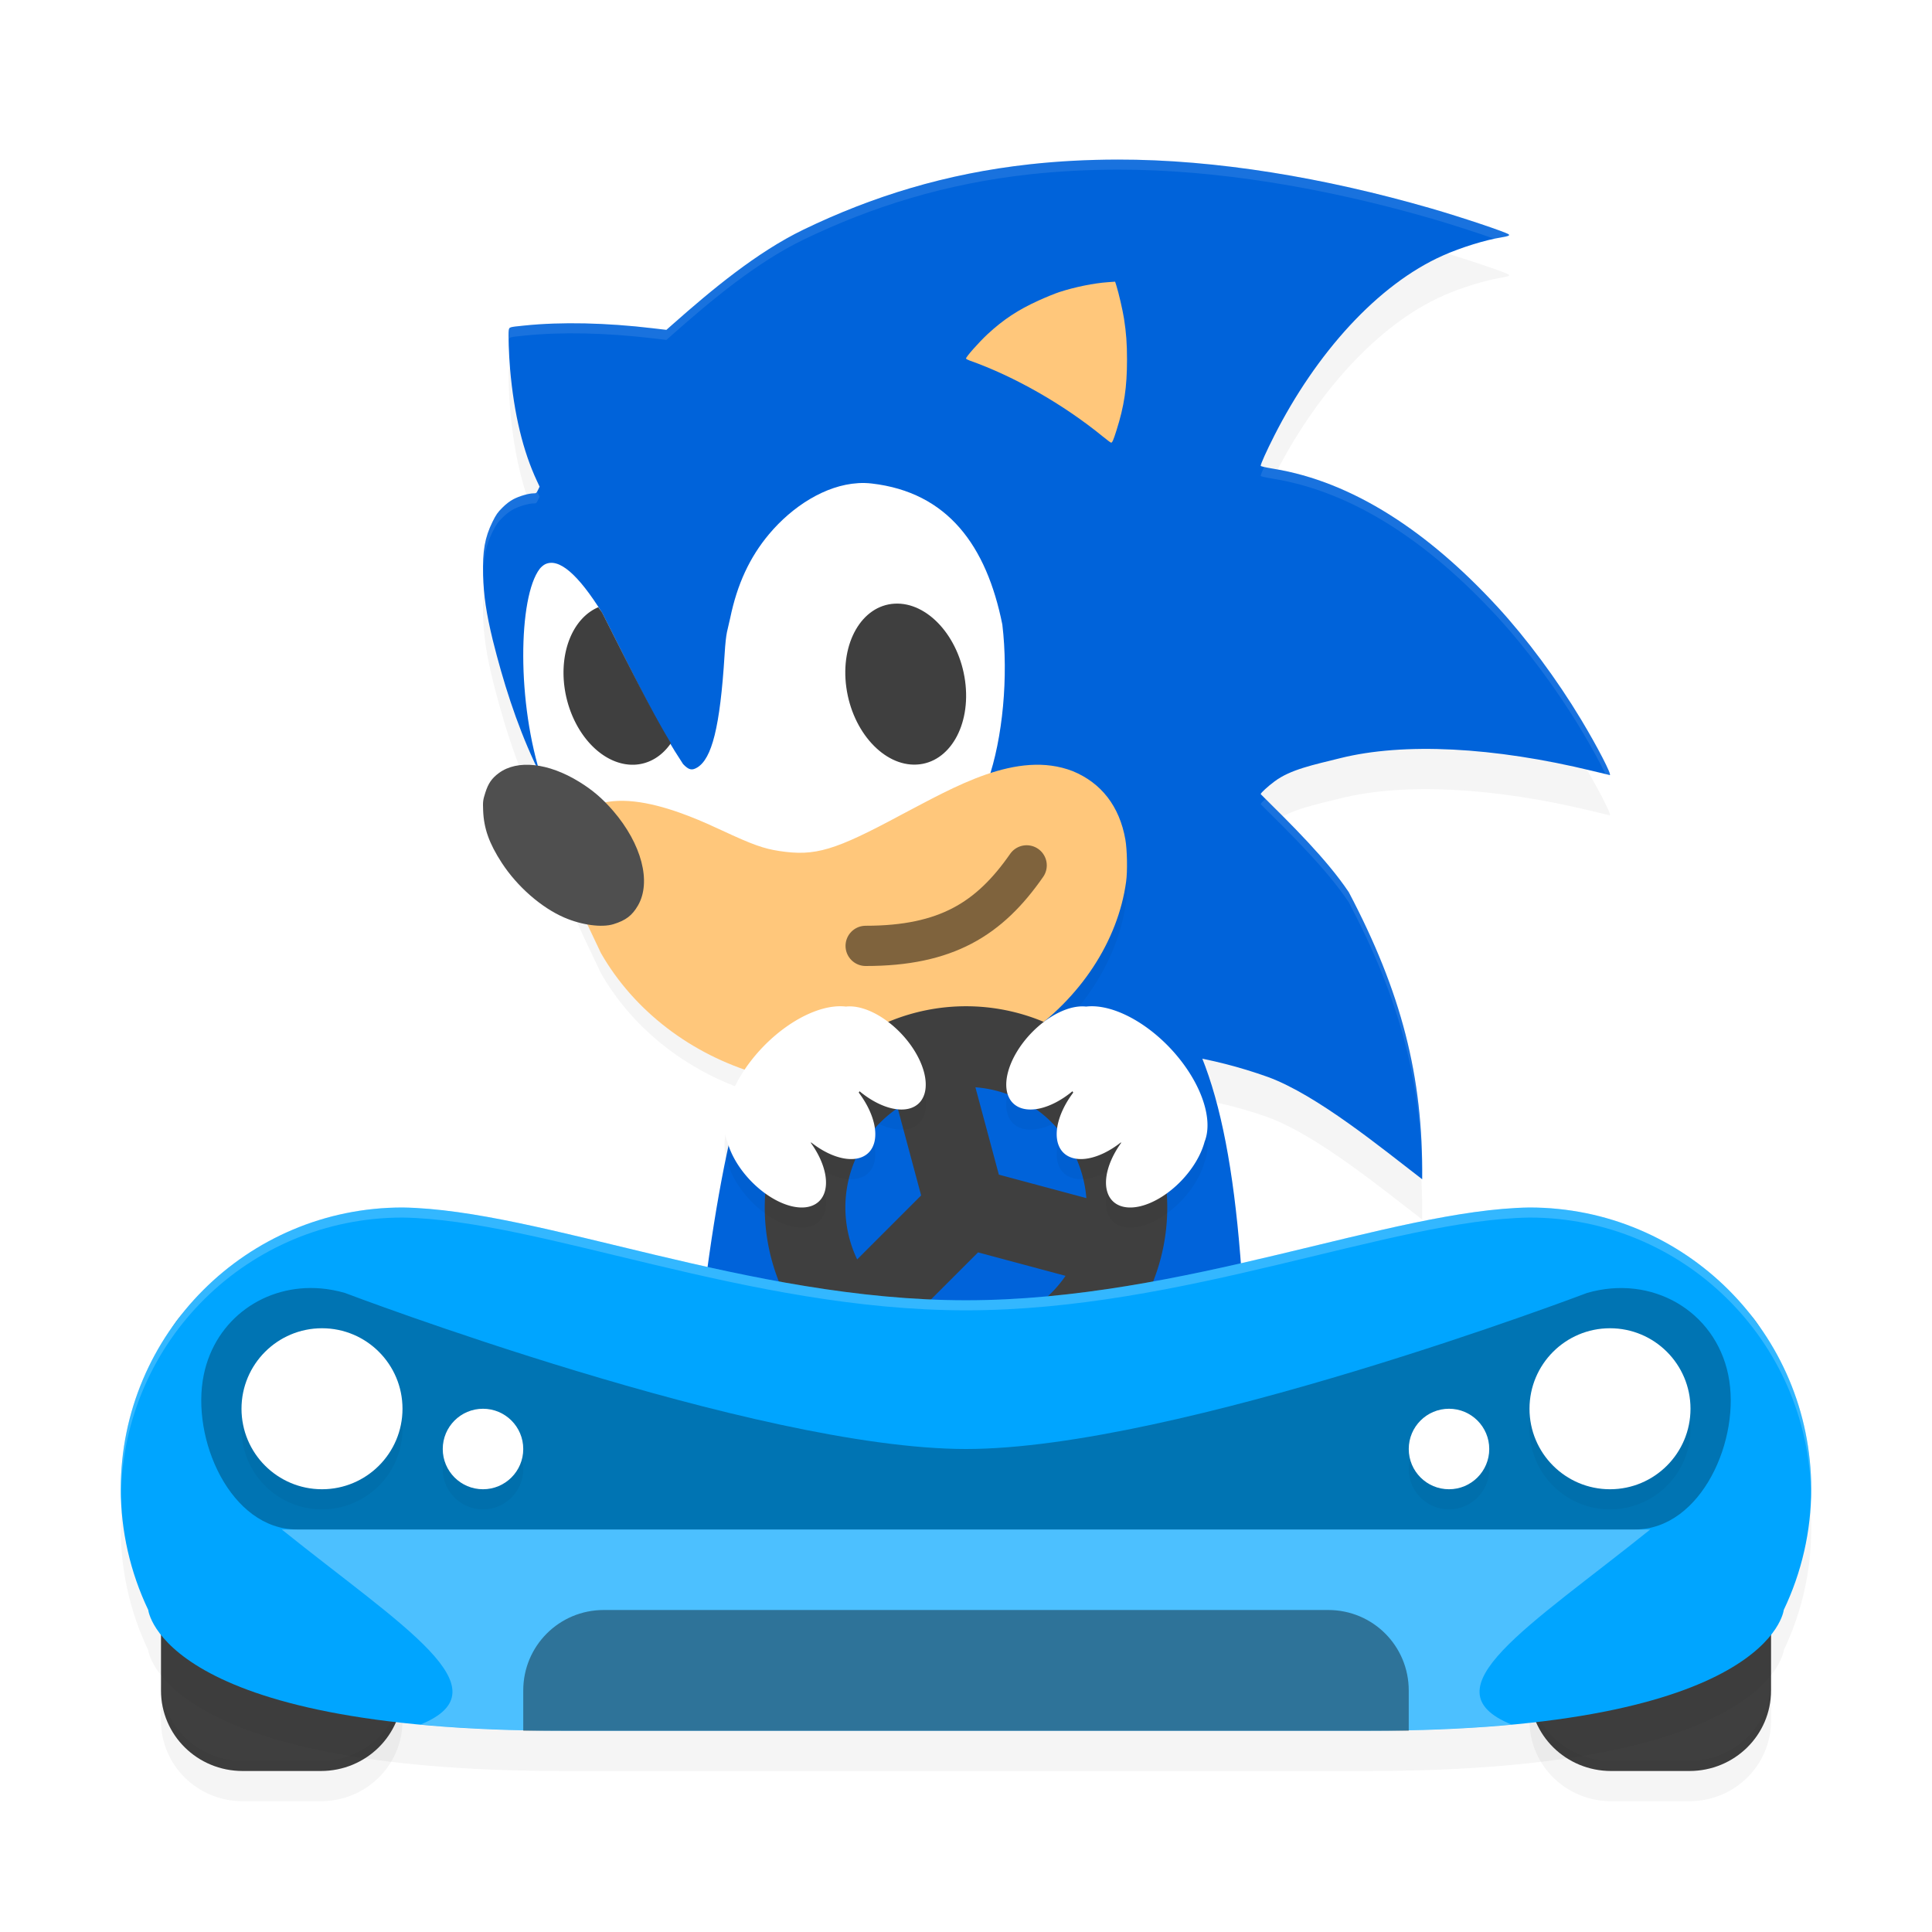 <?xml version="1.0" encoding="UTF-8" standalone="no"?>
<svg
   width="192"
   height="192"
   version="1"
   id="svg70"
   sodipodi:docname="games_sonic_kart.svg"
   inkscape:version="1.1-rc (1:1.1+rc+202105232036+f4db50c7c1)"
   xmlns:inkscape="http://www.inkscape.org/namespaces/inkscape"
   xmlns:sodipodi="http://sodipodi.sourceforge.net/DTD/sodipodi-0.dtd"
   xmlns="http://www.w3.org/2000/svg"
   xmlns:svg="http://www.w3.org/2000/svg">
  <defs
     id="defs74">
    <filter
       inkscape:collect="always"
       style="color-interpolation-filters:sRGB"
       id="filter961"
       x="-0.031"
       y="-0.102"
       width="1.063"
       height="1.203">
      <feGaussianBlur
         inkscape:collect="always"
         stdDeviation="2.2"
         id="feGaussianBlur963" />
    </filter>
    <filter
       inkscape:collect="always"
       style="color-interpolation-filters:sRGB"
       id="filter965"
       x="-0.026"
       y="-0.344"
       width="1.052"
       height="1.688">
      <feGaussianBlur
         inkscape:collect="always"
         stdDeviation="1.72"
         id="feGaussianBlur967" />
    </filter>
    <filter
       inkscape:collect="always"
       style="color-interpolation-filters:sRGB"
       id="filter969"
       x="-0.027"
       y="-0.24"
       width="1.053"
       height="1.48">
      <feGaussianBlur
         inkscape:collect="always"
         stdDeviation="1.6"
         id="feGaussianBlur971" />
    </filter>
    <filter
       inkscape:collect="always"
       style="color-interpolation-filters:sRGB"
       id="filter973"
       x="-0.034"
       y="-0.082"
       width="1.068"
       height="1.163">
      <feGaussianBlur
         inkscape:collect="always"
         stdDeviation="0.68"
         id="feGaussianBlur975" />
    </filter>
    <filter
       inkscape:collect="always"
       style="color-interpolation-filters:sRGB"
       id="filter977"
       x="-0.052"
       y="-0.044"
       width="1.105"
       height="1.089">
      <feGaussianBlur
         inkscape:collect="always"
         stdDeviation="2.441"
         id="feGaussianBlur979" />
    </filter>
    <filter
       inkscape:collect="always"
       style="color-interpolation-filters:sRGB"
       id="filter981"
       x="-0.038"
       y="-0.066"
       width="1.075"
       height="1.132">
      <feGaussianBlur
         inkscape:collect="always"
         stdDeviation="0.88"
         id="feGaussianBlur983" />
    </filter>
  </defs>
  <sodipodi:namedview
     id="namedview72"
     pagecolor="#ffffff"
     bordercolor="#666666"
     borderopacity="1.0"
     inkscape:pageshadow="2"
     inkscape:pageopacity="0.0"
     inkscape:pagecheckerboard="0"
     showgrid="false"
     inkscape:zoom="3.27"
     inkscape:cx="74.770642"
     inkscape:cy="93.119266"
     inkscape:window-width="1920"
     inkscape:window-height="1019"
     inkscape:window-x="0"
     inkscape:window-y="34"
     inkscape:window-maximized="1"
     inkscape:current-layer="svg70" />
  <path
     style="opacity:0.2;stroke-width:4;filter:url(#filter977)"
     d="m 111.062,19.859 c -3.008,0.005 -5.923,0.162 -8.711,0.469 -8.398,0.924 -15.713,3.213 -22.5,6.492 -4.661,2.252 -9.199,6.053 -12.922,9.344 L 66.227,36.781 64.867,36.625 c -4.661,-0.552 -9.091,-0.649 -12.75,-0.273 -1.535,0.158 -1.494,0.147 -1.555,0.469 -0.058,0.309 0.015,2.479 0.125,3.758 0.401,4.641 1.306,8.289 2.664,11.203 l 0.273,0.586 -0.164,0.328 c -0.15,0.309 -0.178,0.336 -0.445,0.336 -0.462,4e-6 -1.402,0.274 -1.984,0.578 -0.355,0.185 -0.729,0.473 -1.102,0.844 -0.479,0.477 -0.633,0.692 -0.992,1.422 -0.755,1.533 -0.993,2.882 -0.93,5.273 0.053,2.019 0.325,3.835 0.961,6.453 2.03,8.129 5.218,16.672 11.32,22.688 4.92,5.439 10.061,10.24 17.109,13.492 C 72.859,111.298 70.169,125.554 68,152 h 56 c 0,-21.007 -1.183,-34.356 -4.5,-42.734 2.17,0.442 4.299,0.979 6.508,1.766 4.894,1.796 11.286,7.063 15.328,10.164 0.101,-10.24 -2.083,-18.616 -7.305,-28.539 -2.19,-3.259 -5.62,-6.634 -8.75,-9.734 0,-0.119 0.707,-0.764 1.391,-1.273 1.594,-1.187 3.851,-1.64 6.508,-2.305 6.303,-1.576 15.271,-1.119 25.094,1.273 0.921,0.224 1.688,0.406 1.703,0.406 0.226,0 -1.229,-2.812 -2.844,-5.5 -2.39,-3.978 -5.441,-8.093 -8.32,-11.219 -6.872,-7.461 -14.369,-12.438 -22.273,-13.727 -0.779,-0.127 -1.258,-0.235 -1.258,-0.289 0,-0.185 0.591,-1.483 1.352,-2.984 4.136,-8.162 10.249,-15.025 16.789,-17.922 1.795,-0.795 4.193,-1.535 5.82,-1.797 0.631,-0.102 0.811,-0.179 0.695,-0.289 -0.223,-0.212 -4.798,-1.741 -7.781,-2.602 -10.468,-3.019 -21.267,-4.854 -31.094,-4.836 z"
     id="path2" />
  <path
     style="fill:#0063da;stroke-width:4"
     d="M 93.529,92 C 117.749,91.789 124,99.624 124,148 H 68 C 71.987,99.394 77.674,91.782 93.529,92 Z"
     id="path4" />
  <path
     style="fill:#0063da;stroke-width:4"
     d="m 111.063,15.859 c 9.827,-0.018 20.629,1.816 31.097,4.835 2.984,0.86 7.557,2.39 7.78,2.602 0.116,0.11 -0.07,0.187 -0.7,0.288 -1.628,0.262 -4.021,1.002 -5.816,1.797 -6.54,2.897 -12.657,9.766 -16.793,17.927 -0.761,1.501 -1.345,2.797 -1.345,2.982 0,0.054 0.475,0.164 1.253,0.291 7.905,1.288 15.404,6.264 22.276,13.725 2.879,3.126 5.932,7.242 8.322,11.221 1.615,2.688 3.067,5.499 2.841,5.499 -0.015,0 -0.781,-0.184 -1.702,-0.408 -9.822,-2.392 -18.792,-2.846 -25.096,-1.27 -2.657,0.664 -4.916,1.114 -6.51,2.301 -0.684,0.509 -1.384,1.152 -1.384,1.271 3.13,3.101 6.56,6.478 8.75,9.737 5.222,9.923 7.401,18.297 7.3,28.537 -4.042,-3.101 -10.429,-8.365 -15.323,-10.162 -5.766,-2.054 -10.902,-2.727 -18.011,-3.094 -1.977,-0.102 -9.332,-0.076 -9.41,0.102 C 78.377,103.888 69.088,96.021 60.288,86.292 54.185,80.277 50.998,71.729 48.968,63.6 c -0.636,-2.618 -0.905,-4.432 -0.959,-6.452 -0.063,-2.391 0.175,-3.742 0.93,-5.275 0.359,-0.729 0.51,-0.946 0.989,-1.423 0.373,-0.371 0.748,-0.658 1.104,-0.844 0.582,-0.304 1.518,-0.576 1.981,-0.576 0.267,0 0.3,-0.024 0.45,-0.333 l 0.162,-0.333 -0.272,-0.583 c -1.358,-2.914 -2.27,-6.563 -2.67,-11.203 -0.11,-1.279 -0.182,-3.449 -0.124,-3.759 0.06,-0.322 0.021,-0.31 1.556,-0.467 3.659,-0.376 8.094,-0.282 12.755,0.27 l 1.356,0.16 0.702,-0.62 c 3.723,-3.291 8.266,-7.093 12.927,-9.345 6.787,-3.279 14.097,-5.568 22.495,-6.492 2.788,-0.307 5.705,-0.461 8.713,-0.466 z"
     id="path6" />
  <path
     style="fill:#ffffff;stroke-width:4"
     d="m 85.258,48.015 c 0.459,-0.028 0.916,-0.017 1.37,0.035 7.561,0.874 11.412,6.186 12.983,14.018 0.615,5.149 0.05,11.289 -1.448,15.562 -0.14,0.4 -0.199,0.67 -0.156,0.712 0.043,0.042 0.305,0.026 0.69,-0.035 0.234,-0.038 0.824,-0.04 1.302,-0.055 V 88 H 57.491 l -3.228,-8.248 -0.389,-2.262 c -2.537,-7.609 -2.382,-18.153 -0.239,-20.959 0.128,-0.167 0.366,-0.371 0.529,-0.451 1.361,-0.671 3.267,0.953 5.692,4.845 4.563,9.059 5.706,11.469 8.027,15.006 0.563,0.59 0.876,0.667 1.417,0.336 1.431,-0.877 2.26,-3.955 2.709,-11.209 0.147,-2.383 0.289,-2.341 0.56,-3.651 0.695,-3.354 1.934,-6.028 3.855,-8.32 2.33,-2.779 5.616,-4.872 8.832,-5.07 z"
     id="path8" />
  <path
     style="fill:#ffc77b;stroke-width:4"
     d="m 110.819,27.992 0.125,0.39 c 0.225,0.706 0.628,2.448 0.758,3.277 0.221,1.419 0.299,2.476 0.299,4.072 0,2.763 -0.275,4.61 -1.051,7.053 -0.312,0.982 -0.411,1.208 -0.531,1.208 -0.041,0 -0.406,-0.271 -0.811,-0.601 -3.915,-3.2 -8.804,-5.99 -13.247,-7.561 -0.182,-0.064 -0.343,-0.152 -0.359,-0.196 -0.045,-0.127 1.275,-1.621 2.143,-2.426 1.569,-1.453 3.02,-2.411 5.054,-3.336 0.734,-0.334 1.673,-0.717 2.086,-0.85 1.542,-0.5 3.407,-0.879 4.812,-0.979 z"
     id="path10" />
  <path
     style="fill:#fcb9a4;stroke-width:4"
     d="m 56.351,84.129 c 1.053,0.007 2.287,0.496 3.085,1.235 0.525,0.486 0.768,0.903 0.778,1.337 0.022,0.93 -1.089,1.276 -2.721,0.846 -1.124,-0.296 -2.205,-1.05 -2.578,-1.8 -0.468,-0.94 -0.009,-1.544 1.228,-1.614 0.068,-0.004 0.138,-0.005 0.208,-0.005 z"
     id="path12" />
  <path
     style="fill:#fcb9a4;stroke-width:4"
     d="m 56.255,84.172 c -1.236,0.01 -1.755,0.634 -1.303,1.567 0.32,0.661 1.45,1.452 2.538,1.777 0.481,0.144 1.436,0.213 1.758,0.127 0.599,-0.159 0.935,-0.503 0.935,-0.955 0,-0.633 -0.823,-1.508 -1.888,-2.006 -0.831,-0.389 -1.34,-0.516 -2.04,-0.51 z"
     id="path14" />
  <path
     style="fill:#fcb9a4;stroke-width:4"
     d="m 100.181,86.552 c -1.067,0.006 -1.575,0.339 -2.409,1.58 -1.365,2.033 -2.779,3.386 -4.626,4.428 -1.468,0.828 -3.15,1.32 -4.793,1.401 -0.548,0.027 -1.095,0.102 -1.412,0.194 -0.45,0.13 -0.58,0.212 -0.984,0.616 -0.394,0.394 -0.49,0.544 -0.623,0.975 -0.086,0.28 -0.157,0.636 -0.157,0.792 0,0.156 0.071,0.512 0.157,0.792 0.133,0.43 0.228,0.58 0.622,0.973 0.393,0.393 0.543,0.489 0.973,0.622 0.484,0.149 1.309,0.193 2.027,0.108 1.768,-0.21 2.403,-0.343 3.741,-0.779 2.537,-0.828 4.764,-2.205 6.744,-4.171 1.329,-1.32 2.856,-3.372 3.139,-4.219 0.404,-1.21 -0.141,-2.499 -1.299,-3.069 -0.442,-0.218 -0.569,-0.246 -1.1,-0.243 z"
     id="path16" />
  <path
     style="fill:#fcb9a4;stroke-width:4"
     d="m 99.097,103.559 c -0.037,0.003 -0.083,0.006 -0.115,0.008 -0.357,0.034 -0.791,0.064 -1.092,0.079 0.183,-0.011 0.414,-0.029 0.698,-0.054 0.138,-0.012 0.315,-0.023 0.508,-0.034 z"
     id="path18" />
  <path
     style="opacity:0.2;stroke-width:4;filter:url(#filter981)"
     d="m 106.595,78.629 c 2.862,1.176 4.661,3.508 5.241,6.794 0.182,1.031 0.221,3.165 0.076,4.208 -0.818,5.911 -4.542,11.554 -10.019,15.304 -2.736,2.013 -4.397,2.554 -7.454,3.671 -3.008,0.939 -6.204,1.391 -9.762,1.393 -3.49,0.003 -6.243,-0.369 -9.284,-1.253 -6.728,-1.956 -12.385,-6.298 -15.671,-12.026 -2.376,-5.124 -4.991,-9.499 -3.04,-12.642 3.151,-5.077 11.761,-1.086 15.096,0.463 3.01,1.402 4.102,1.793 5.679,2.033 3.552,0.54 5.478,-0.034 12.139,-3.618 5.186,-2.708 11.461,-6.46 16.997,-4.327 z"
     id="path20" />
  <path
     style="fill:#ffc77b;stroke-width:4"
     d="m 106.595,76.629 c 2.862,1.176 4.661,3.508 5.241,6.794 0.182,1.031 0.221,3.165 0.076,4.208 -0.818,5.911 -4.542,11.554 -10.019,15.304 -2.736,2.013 -4.397,2.554 -7.454,3.671 -3.008,0.939 -6.204,1.391 -9.762,1.393 -3.49,0.003 -6.243,-0.369 -9.284,-1.253 -6.728,-1.956 -12.385,-6.298 -15.671,-12.026 -2.376,-5.124 -4.991,-9.499 -3.04,-12.642 3.151,-5.077 11.761,-1.086 15.096,0.463 3.01,1.402 4.102,1.793 5.679,2.033 3.552,0.54 5.478,-0.034 12.139,-3.618 5.186,-2.708 11.461,-6.46 16.997,-4.327 z"
     id="path22" />
  <path
     style="fill:#4f4f4f;stroke-width:4"
     d="m 60.962,91.844 c 1.227,-0.378 1.856,-0.856 2.435,-1.852 C 64.757,87.653 63.767,83.873 60.935,80.583 59.88,79.359 58.896,78.517 57.555,77.692 54.489,75.805 51.419,75.47 49.582,76.821 c -0.705,0.519 -1.055,1.023 -1.348,1.944 -0.239,0.75 -0.255,0.883 -0.22,1.787 0.069,1.782 0.598,3.268 1.847,5.189 1.535,2.361 3.928,4.456 6.223,5.447 1.724,0.744 3.718,1.013 4.877,0.656 z"
     id="path24" />
  <ellipse
     style="fill:#3f3f3f;stroke-width:4"
     cx="-80.164"
     cy="72.972"
     rx="5.908"
     ry="8.068"
     transform="matrix(-0.999,0.054,0.136,0.991,0,0)"
     id="ellipse26" />
  <path
     style="opacity:0.5;fill:none;stroke:#000000;stroke-width:4;stroke-linecap:round"
     d="m 102.028,86 c -3.707,5.333 -8,8 -16,8"
     id="path28" />
  <path
     style="fill:#3f3f3f;stroke-width:4"
     d="M 24.117,128 C 19.62,128 16,131.568 16,136 v 32 c 0,4.431 3.62,8 8.117,8 h 7.766 C 36.38,176 40,172.432 40,168 v -32 c 0,-4.432 -3.62,-8 -8.117,-8 z m 136,0 c -4.496,0 -8.116,3.568 -8.116,8 v 32 c 0,4.431 3.62,8 8.117,8 h 7.766 c 4.5,0 8.12,-3.568 8.12,-8 v -32 c 0,-4.431 -3.62,-8 -8.117,-8 h -7.766 z"
     id="path30" />
  <path
     style="opacity:0.2;stroke-width:4;filter:url(#filter961)"
     d="m 40,124 c -15.464,0 -28,12.536 -28,28 0.01,4.153 0.944,8.252 2.734,12 0,0 1.266,12 41.266,12 h 40 40 c 40,0 41.266,-12 41.266,-12 1.79,-3.748 2.724,-7.847 2.734,-12 0,-15.464 -12.536,-28 -28,-28 -13.708,0.209 -34.329,9.219 -56,9.219 -21.671,0 -42.292,-9.01 -56,-9.219 z"
     id="path32" />
  <path
     opacity="0.2"
     d="m 16,167 v 4 c 0,4.431 3.62,8 8.117,8 h 7.766 c 4.497,0 8.117,-3.568 8.117,-8 v -4 c 0,4.431 -3.62,8 -8.117,8 h -7.766 c -4.497,0 -8.117,-3.568 -8.117,-8 z m 136,0 v 4 c 0,4.431 3.62,8 8.117,8 h 7.766 c 4.5,0 8.12,-3.568 8.12,-8 v -4 c 0,4.431 -3.62,8 -8.117,8 h -7.764 c -4.5,0 -8.12,-3.568 -8.12,-8 z"
     id="path34"
     style="stroke-width:4;filter:url(#filter965)" />
  <path
     style="fill:#3f3f3f;stroke-width:4"
     d="m 110.142,105.858 a 20,20 0 0 0 -28.284,0 20,20 0 0 0 0,28.284 20,20 0 0 0 28.284,0 20,20 0 0 0 0,-28.284 z m -5.657,5.657 a 12,12 0 0 1 3.475,7.552 l -8.695,-2.331 -2.331,-8.684 a 12,12 0 0 1 7.555,3.465 z m 1.409,15.275 a 12,12 0 0 1 -1.409,1.697 12,12 0 0 1 -13.651,2.337 l 6.364,-6.364 8.695,2.331 z m -16.683,-16.672 2.331,8.684 -6.358,6.358 a 12,12 0 0 1 2.331,-13.645 12,12 0 0 1 1.696,-1.398 z"
     id="path36" />
  <path
     fill="#ffffff"
     opacity="0.1"
     d="M 24.117,128 C 19.62,128 16,131.568 16,136 v 4 c 0,-4.431 3.62,-8 8.117,-8 h 7.766 C 36.38,132 40,135.568 40,140 v -4 c 0,-4.432 -3.62,-8 -8.117,-8 z m 136,0 c -4.496,0 -8.116,3.568 -8.116,8 v 4 c 0,-4.431 3.62,-8 8.117,-8 h 7.766 c 4.5,0 8.12,3.568 8.12,8 v -4 c 0,-4.431 -3.62,-8 -8.117,-8 h -7.766 z"
     id="path38"
     style="stroke-width:4" />
  <path
     style="opacity:0.2;stroke-width:4;filter:url(#filter973)"
     d="m 83.711,102.007 a 5.19,9.429 43.487 0 0 -7.836,3.977 5.19,9.429 43.487 0 0 -3.586,9.477 6.233,3.513 46.563 0 0 2.367,3.93 6.233,3.513 46.563 0 0 6.789,1.953 6.233,3.513 46.563 0 0 -0.875,-5.773 5.19,9.429 43.487 0 0 0.047,-0.031 6.233,3.513 46.563 0 0 5.727,0.984 6.233,3.513 46.563 0 0 -1,-5.945 5.19,9.429 43.487 0 0 0.078,-0.133 6.233,3.513 46.563 0 0 5.938,1.156 6.233,3.513 46.563 0 0 -1.898,-6.992 6.233,3.513 46.563 0 0 -5.398,-2.578 5.19,9.429 43.487 0 0 -0.352,-0.024 z m 24.578,0 a 9.429,5.19 46.513 0 0 -0.352,0.024 3.513,6.233 43.437 0 0 -5.398,2.578 3.513,6.233 43.437 0 0 -1.898,6.992 3.513,6.233 43.437 0 0 5.938,-1.156 9.429,5.19 46.513 0 0 0.078,0.133 3.513,6.233 43.437 0 0 -1,5.945 3.513,6.233 43.437 0 0 5.727,-0.984 9.429,5.19 46.513 0 0 0.047,0.031 3.513,6.233 43.437 0 0 -0.875,5.773 3.513,6.233 43.437 0 0 6.789,-1.953 3.513,6.233 43.437 0 0 2.367,-3.93 9.429,5.19 46.513 0 0 -3.586,-9.477 9.429,5.19 46.513 0 0 -7.836,-3.977 z"
     id="path40" />
  <path
     style="fill:#ffffff;stroke-width:4"
     d="m 116.123,103.987 a 9.429,5.19 46.513 0 0 -8.189,-3.954 3.513,6.233 43.437 0 0 -5.396,2.58 3.513,6.233 43.437 0 0 -1.896,6.987 3.513,6.233 43.437 0 0 5.936,-1.152 9.429,5.19 46.513 0 0 0.08,0.132 3.513,6.233 43.437 0 0 -1.004,5.946 3.513,6.233 43.437 0 0 5.728,-0.988 9.429,5.19 46.513 0 0 0.044,0.029 3.513,6.233 43.437 0 0 -0.868,5.773 3.513,6.233 43.437 0 0 6.789,-1.946 3.513,6.233 43.437 0 0 2.364,-3.93 9.429,5.19 46.513 0 0 -3.588,-9.477 z"
     id="path42" />
  <path
     style="fill:#ffffff;stroke-width:4"
     d="m 75.877,103.987 a 5.19,9.429 43.487 0 1 8.189,-3.954 6.233,3.513 46.563 0 1 5.396,2.58 6.233,3.513 46.563 0 1 1.896,6.987 6.233,3.513 46.563 0 1 -5.936,-1.152 5.19,9.429 43.487 0 1 -0.08,0.132 6.233,3.513 46.563 0 1 1.004,5.946 6.233,3.513 46.563 0 1 -5.728,-0.988 5.19,9.429 43.487 0 1 -0.044,0.029 6.233,3.513 46.563 0 1 0.868,5.773 6.233,3.513 46.563 0 1 -6.789,-1.946 6.233,3.513 46.563 0 1 -2.364,-3.93 5.19,9.429 43.487 0 1 3.588,-9.477 z"
     id="path44" />
  <path
     style="fill:#00a5ff;stroke-width:4"
     d="m 40,120 c -15.464,0 -28,12.536 -28,28 0.01,4.153 0.944,8.252 2.734,12 0,0 1.266,12 41.266,12 h 40 40 c 40,0 41.266,-12 41.266,-12 1.79,-3.748 2.724,-7.847 2.734,-12 0,-15.464 -12.536,-28 -28,-28 -13.708,0.209 -34.329,9.219 -56,9.219 -21.671,0 -42.292,-9.01 -56,-9.219 z"
     id="path46" />
  <path
     style="opacity:0.3;stroke-width:4"
     d="M 31.883,128.042 C 26.35,127.575 21.398,131.064 20.25,136.628 18.938,142.986 22.905,152 29.531,152 H 96 162.469 c 6.627,0 10.593,-9.014 9.281,-15.372 -1.312,-6.358 -7.595,-10.002 -14.031,-8.136 0,0 -40.78,15.508 -61.719,15.508 -20.939,0 -61.719,-15.508 -61.719,-15.508 -0.805,-0.233 -1.608,-0.383 -2.398,-0.45 z"
     id="path48" />
  <path
     style="opacity:0.2;stroke-width:4;filter:url(#filter969)"
     d="m 32,134 a 8,8 0 0 0 -8,8 8,8 0 0 0 8,8 8,8 0 0 0 8,-8 8,8 0 0 0 -8,-8 z m 128,0 a 8,8 0 0 0 -8,8 8,8 0 0 0 8,8 8,8 0 0 0 8,-8 8,8 0 0 0 -8,-8 z m -112,8 a 4,4 0 0 0 -4,4 4,4 0 0 0 4,4 4,4 0 0 0 4,-4 4,4 0 0 0 -4,-4 z m 96,0 a 4,4 0 0 0 -4,4 4,4 0 0 0 4,4 4,4 0 0 0 4,-4 4,4 0 0 0 -4,-4 z"
     id="path50" />
  <circle
     style="fill:#ffffff;stroke-width:4"
     cx="32"
     cy="140"
     r="8"
     id="circle52" />
  <circle
     style="fill:#ffffff;stroke-width:4"
     cx="160"
     cy="140"
     r="8"
     id="circle54" />
  <circle
     style="fill:#ffffff;stroke-width:4"
     cx="48"
     cy="144"
     r="4"
     id="circle56" />
  <circle
     style="fill:#ffffff;stroke-width:4"
     cx="144"
     cy="144"
     r="4"
     id="circle58" />
  <path
     style="opacity:0.3;fill:#ffffff;stroke-width:4"
     d="m 28,152 c 12.041,9.669 22.412,15.874 13.781,19.383 C 45.885,171.767 50.556,172 56,172 h 40 40 c 5.444,0 10.115,-0.233 14.219,-0.617 C 141.588,167.874 151.959,161.669 164,152 H 96 Z"
     id="path60" />
  <path
     style="opacity:0.4;stroke-width:4"
     d="m 60,160 c -4.432,0 -8,3.568 -8,8 v 4 h 4 40 40 c 1.038,0 4,0 4,0 0,0 0,-2.555 0,-4 0,-4.432 -3.568,-8 -8,-8 z"
     id="path62" />
  <path
     style="fill:#3f3f3f;stroke-width:4"
     d="m 59.461,60.344 a 8.101,5.863 76.828 0 0 -3.359,7.969 8.101,5.863 76.828 0 0 7,7.68 8.101,5.863 76.828 0 0 3.57,-2.133 c -1.65,-2.743 -3.12,-5.606 -6.812,-12.938 -0.14,-0.225 -0.261,-0.368 -0.398,-0.578 z"
     id="path64" />
  <path
     id="path1225"
     style="fill:#ffffff;stroke-width:4;opacity:0.1"
     d="M 111.062 15.859 C 108.054 15.865 105.138 16.018 102.35 16.324 C 93.952 17.248 86.642 19.538 79.855 22.816 C 75.194 25.068 70.65 28.871 66.928 32.162 L 66.227 32.781 L 64.869 32.621 C 60.208 32.069 55.775 31.976 52.115 32.352 C 50.58 32.509 50.621 32.497 50.561 32.818 C 50.531 32.975 50.535 33.606 50.561 34.357 C 50.563 34.2 50.55 33.873 50.561 33.818 C 50.621 33.497 50.58 33.509 52.115 33.352 C 55.775 32.976 60.208 33.069 64.869 33.621 L 66.227 33.781 L 66.928 33.162 C 70.65 29.871 75.194 26.068 79.855 23.816 C 86.642 20.538 93.952 18.248 102.35 17.324 C 105.138 17.018 108.054 16.865 111.062 16.859 C 120.89 16.841 131.692 18.675 142.16 21.693 C 144.195 22.28 146.886 23.155 148.516 23.734 C 148.759 23.683 149.019 23.619 149.238 23.584 C 149.869 23.482 150.055 23.405 149.939 23.295 C 149.717 23.083 145.144 21.554 142.16 20.693 C 131.692 17.675 120.89 15.841 111.062 15.859 z M 125.627 46.408 C 125.434 46.845 125.285 47.208 125.285 47.289 C 125.285 47.343 125.759 47.453 126.537 47.58 C 134.442 48.869 141.941 53.844 148.812 61.305 C 151.691 64.43 154.745 68.547 157.135 72.525 C 158.147 74.211 159.044 75.865 159.555 76.924 C 159.641 76.944 159.973 77.023 159.977 77.023 C 160.203 77.023 158.75 74.214 157.135 71.525 C 154.745 67.547 151.691 63.43 148.812 60.305 C 141.941 52.844 134.442 47.869 126.537 46.58 C 126.151 46.517 125.843 46.458 125.627 46.408 z M 53.377 48.832 C 53.29 48.975 53.217 49.031 53.014 49.031 C 52.551 49.031 51.616 49.303 51.033 49.607 C 50.678 49.793 50.301 50.08 49.928 50.451 C 49.449 50.928 49.299 51.146 48.939 51.875 C 48.184 53.408 47.947 54.757 48.01 57.148 C 48.011 57.188 48.014 57.226 48.016 57.266 C 48.036 55.426 48.287 54.199 48.939 52.875 C 49.299 52.146 49.449 51.928 49.928 51.451 C 50.301 51.08 50.678 50.793 51.033 50.607 C 51.616 50.303 52.551 50.031 53.014 50.031 C 53.281 50.031 53.313 50.006 53.463 49.697 L 53.625 49.363 L 53.377 48.832 z M 125.764 79.395 C 125.483 79.649 125.285 79.856 125.285 79.918 C 128.415 83.019 131.844 86.395 134.033 89.654 C 139.079 99.242 141.263 107.399 141.314 117.176 C 141.32 117.18 141.328 117.187 141.334 117.191 C 141.435 106.951 139.255 98.577 134.033 88.654 C 131.954 85.559 128.761 82.365 125.764 79.395 z " />
  <path
     id="path1227"
     style="fill:#ffffff;stroke-width:4;opacity:0.2"
     d="M 40 120 C 24.536 120 12 132.536 12 148 C 12 148.156 12.024 148.309 12.027 148.465 C 12.316 133.25 24.717 121 40 121 C 53.708 121.209 74.329 130.219 96 130.219 C 117.671 130.219 138.292 121.209 152 121 C 167.283 121 179.684 133.25 179.973 148.465 C 179.976 148.309 180 148.156 180 148 C 180 132.536 167.464 120 152 120 C 138.292 120.209 117.671 129.219 96 129.219 C 74.329 129.219 53.708 120.209 40 120 z " />
</svg>
